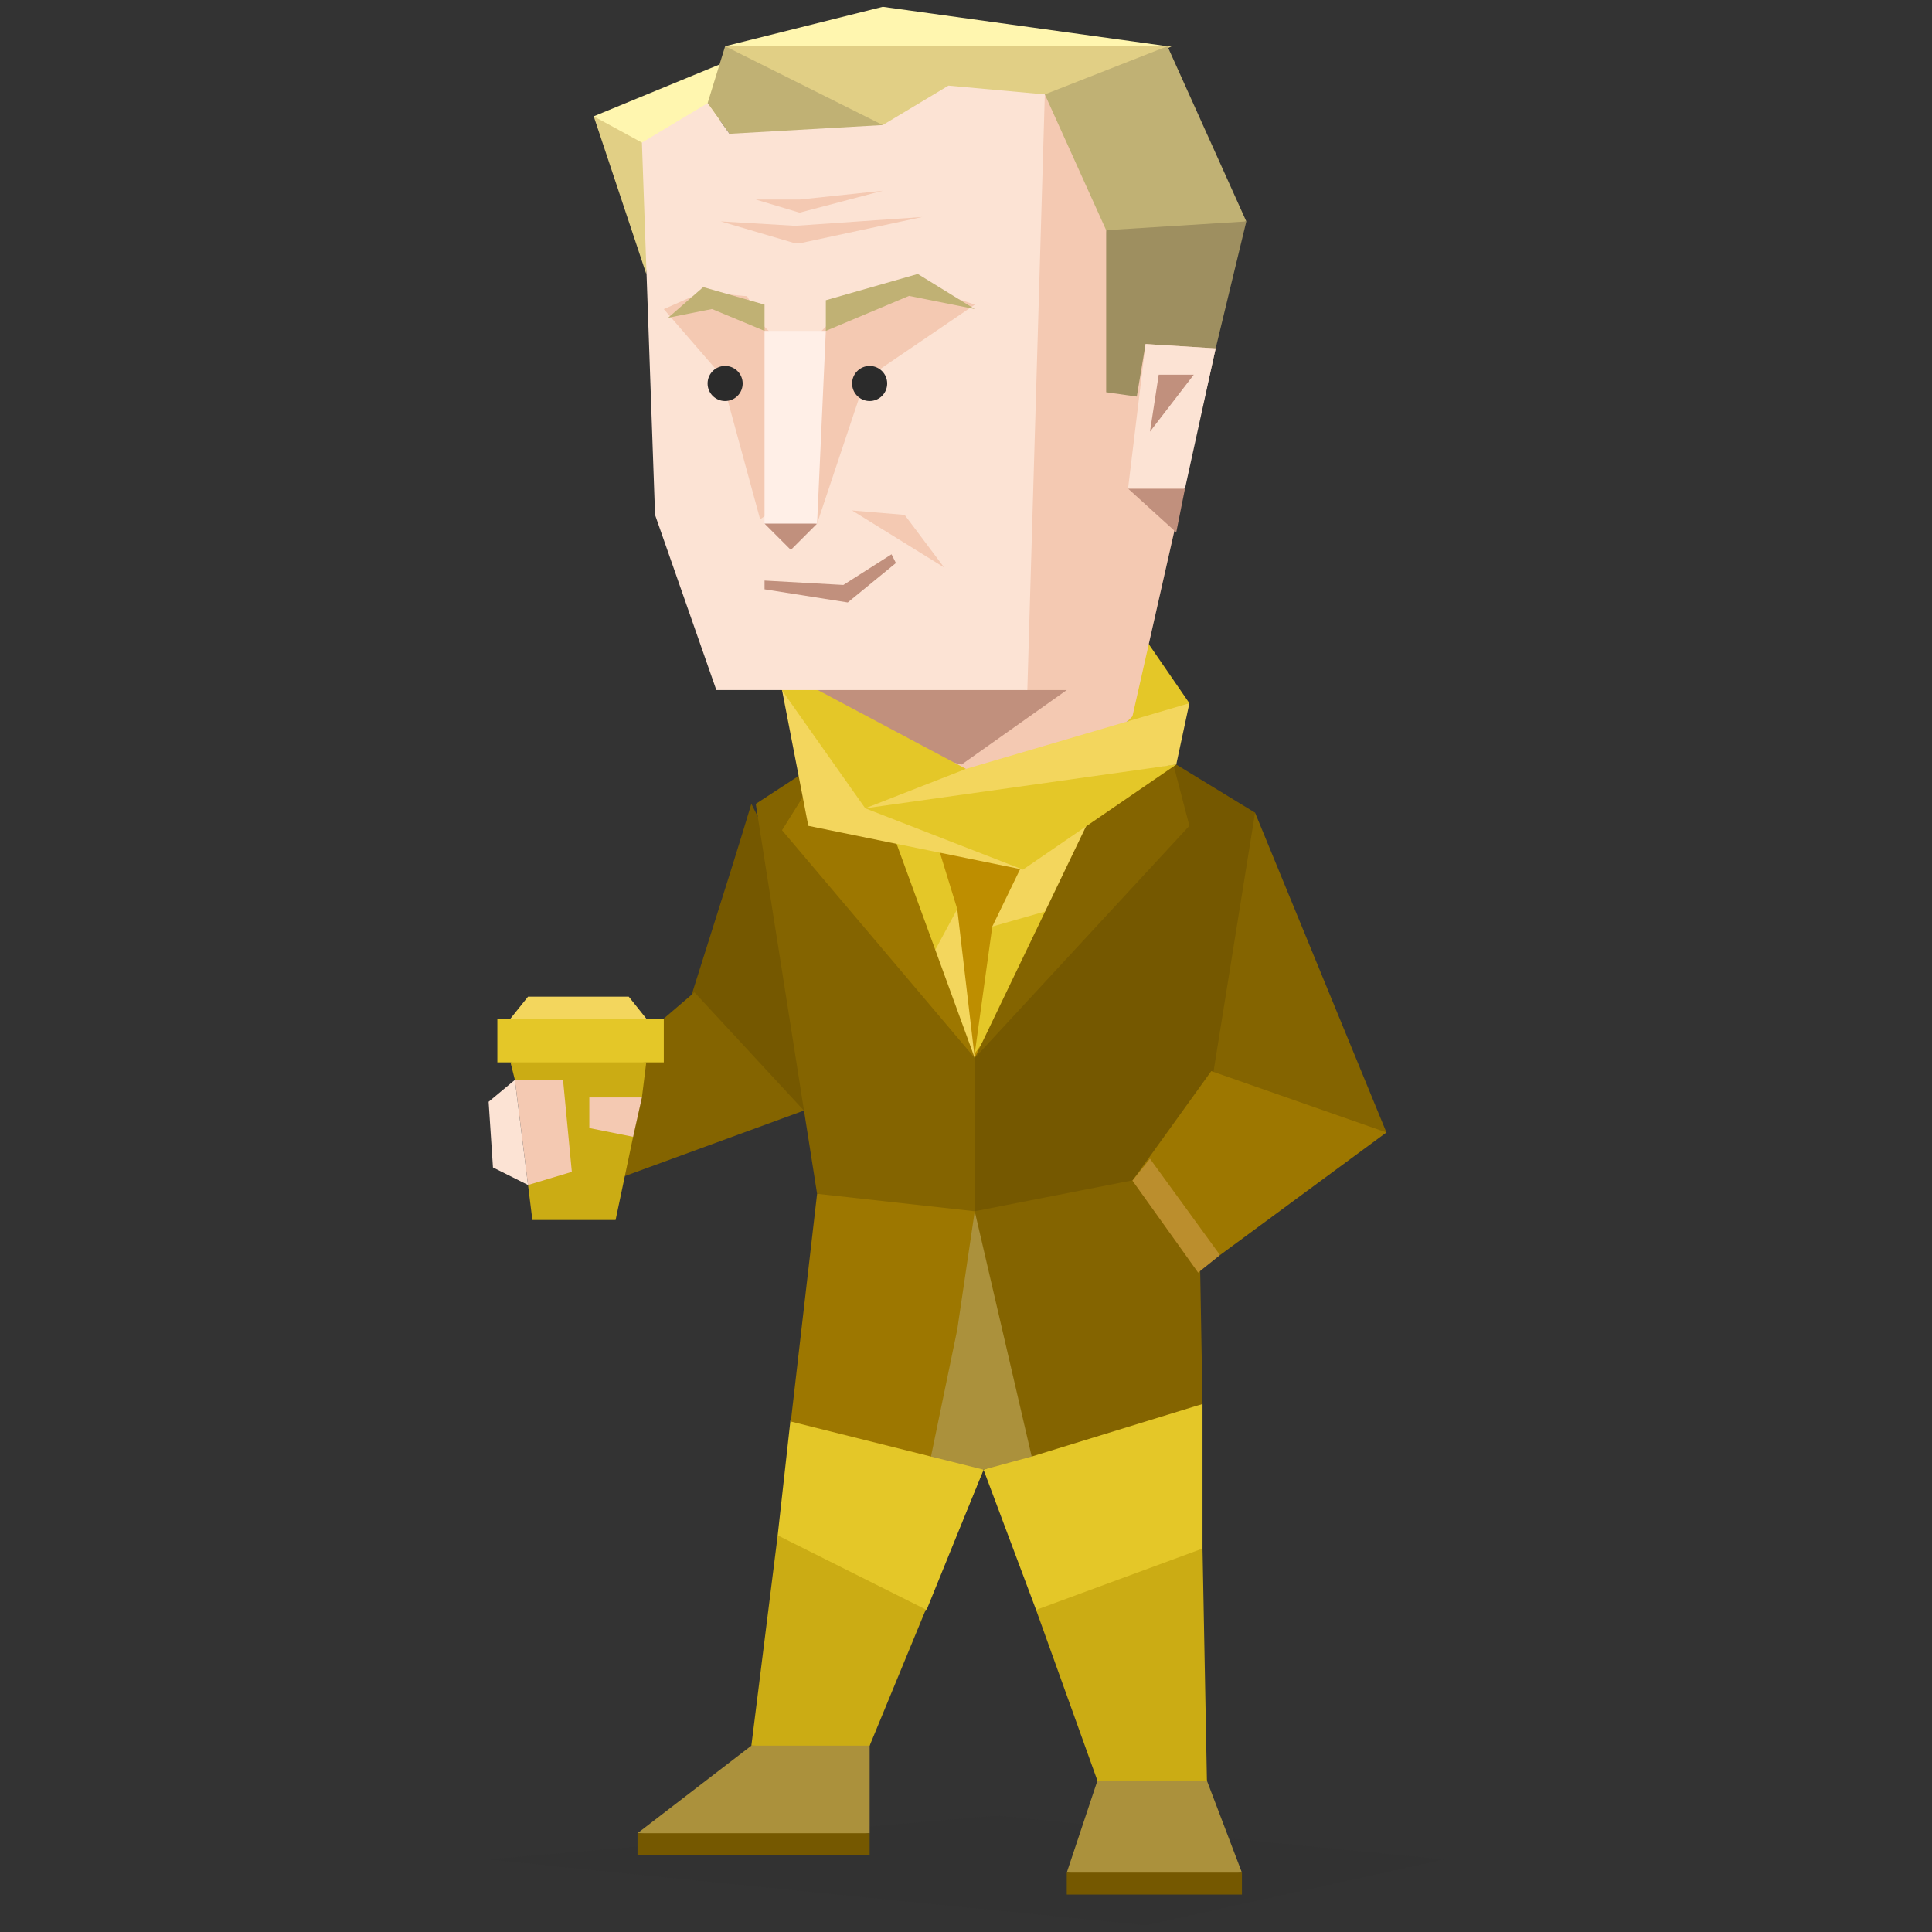 <svg id="Layer_1" data-name="Layer 1" xmlns="http://www.w3.org/2000/svg" viewBox="0 0 400 400"><rect x="0" y="0" width="400" height="400" fill="#333333" stroke="none"/><defs><style>.cls-1{fill:#be8e00;}.cls-2{fill:#e4c728;}.cls-3{fill:#fff6af;}.cls-4{fill:#e1cf85;}.cls-5{fill:#c0b174;}.cls-6{fill:#9e8f60;}.cls-7{fill:#f4c9b2;}.cls-8{fill:#c1907d;}.cls-9{fill:#f3d65d;}.cls-10{fill:#755800;}.cls-11{fill:#846400;}.cls-12{fill:#cbac14;}.cls-13,.cls-19{fill:#2b2b2b;}.cls-13{fill-opacity:0.1;}.cls-14{fill:#ab913c;}.cls-15{fill:#9d7700;}.cls-16{fill:#bb8e2d;}.cls-17{fill:#fce3d4;}.cls-18{fill:#ffefe7;}.cls-20{fill:none;}</style></defs><title>explorers_ISFP_famous_real_kevin_costner</title><g id="Layer_1-2" data-name="Layer_1"><g id="_847057792" data-name=" 847057792"><path class="cls-1" d="M177.33,178.24l15.42-8.17s20.85,2.72,24.48,1.82,13.6-.91,13.6-.91l-6.35,35.37-12.69,18.13-24.49,2.73-9.06-32.65-.91-15.42Z"/><polygon class="cls-2" points="246.25 145.59 236.27 131.08 233.55 143.78 233.55 149.22 237.18 152.84 246.25 145.59"/><polygon class="cls-3" points="150.13 9.57 182.77 1.41 241.71 9.57 234.46 15.92 216.32 19.54 178.24 25.89 150.13 9.57"/><path class="cls-4" d="M150.12,9.57h92.5l-39.9,19-45.34-5.44Z"/><polygon class="cls-5" points="258.04 45.84 241.71 9.57 216.32 19.54 219.95 46.75 222.67 54 258.04 45.84"/><polygon class="cls-6" points="229.02 47.66 258.04 45.84 251.69 72.14 238.99 83.92 224.48 83.02 229.02 47.66"/><polygon class="cls-7" points="234.46 148.31 251.69 72.14 237.18 71.23 235.36 82.11 229.02 81.21 229.02 47.66 216.32 19.54 159.19 70.32 162.82 143.78 193.65 161.01 221.76 161.01 234.46 148.31"/><path class="cls-8" d="M212.7,142.87h8.16l-21.77,15.42L171,151.94l-3.63-13.61L190,134.71Z"/><polygon class="cls-9" points="205.44 191.84 219.95 161.91 240.81 161.91 218.13 188.21 211.79 193.65 205.44 191.84"/><polygon class="cls-2" points="201.81 218.13 205.44 191.84 218.13 188.21 215.41 199.09 201.81 218.13"/><polygon class="cls-9" points="187.3 193.65 198.19 188.21 201.81 219.04 192.75 213.6 187.3 193.65"/><polygon class="cls-2" points="173.7 159.19 187.3 152.84 198.19 188.21 191.84 200 173.7 159.19"/><path class="cls-10" d="M166.45,229.93l.9-10-4.53-39-7.26-14.51c-5.44,18.13-11.78,37.18-17.23,55.31Z"/><polygon class="cls-11" points="143.78 205.44 166.44 229.93 129.27 243.53 128.36 239.9 130.18 219.95 137.43 210.88 143.78 205.44"/><polygon class="cls-12" points="105.69 219.95 114.76 217.23 133.8 219.95 132.9 227.21 125.64 230.83 131.08 235.36 127.45 252.59 110.22 252.59 109.32 245.34 112.04 242.62 108.41 225.39 106.6 223.58 105.69 219.95"/><polygon class="cls-9" points="105.69 210.88 109.32 206.35 130.18 206.35 133.8 210.88 106.6 212.7 105.69 210.88"/><polygon class="cls-2" points="102.97 219.95 137.43 219.95 137.43 210.88 102.97 210.88 102.97 219.95"/><polygon class="cls-7" points="116.57 223.58 106.6 223.58 109.32 245.34 118.39 242.62 116.57 223.58"/><polygon class="cls-7" points="132.9 227.21 122.01 227.21 122.01 233.55 131.08 235.36 132.9 227.21"/><polygon class="cls-13" points="206.35 375.92 298.85 384.99 237.18 398.6 101.16 384.99 206.35 375.92"/><polygon class="cls-14" points="227.21 368.67 220.86 387.71 238.99 390.43 257.13 387.71 249.88 368.67 248.06 365.04 229.02 364.14 227.21 368.67"/><polygon class="cls-14" points="155.56 361.42 131.99 379.55 160.1 382.27 180.05 379.55 180.05 360.51 176.42 358.69 155.56 361.42"/><polygon class="cls-12" points="155.56 361.42 180.05 361.42 203.63 304.28 161.01 317.88 155.56 361.42"/><polygon class="cls-2" points="203.63 304.28 214.51 333.31 228.11 346.9 248.97 320.61 248.97 290.68 230.83 293.4 203.63 304.28"/><polygon class="cls-12" points="227.21 368.67 249.88 368.67 248.97 320.61 214.51 333.31 227.21 368.67"/><polygon class="cls-2" points="185.49 289.77 163.73 293.4 161.01 317.88 191.84 333.31 203.63 304.28 185.49 289.77"/><polygon class="cls-14" points="177.33 290.68 192.75 301.56 203.63 304.28 213.6 301.56 245.34 286.15 232.65 254.41 204.53 241.71 177.33 290.68"/><polygon class="cls-11" points="201.81 250.78 213.6 301.56 248.97 290.68 248.06 238.99 211.79 245.34 201.81 250.78"/><polygon class="cls-15" points="183.68 241.71 169.17 247.16 163.73 294.31 192.75 301.56 198.19 275.27 201.81 250.78 183.68 241.71"/><polygon class="cls-11" points="201.81 250.78 169.17 247.16 156.47 166.44 177.33 152.84 179.14 184.59 201.81 219.04 204.53 229.93 201.81 250.78"/><polygon class="cls-15" points="170.98 157.38 161.91 171.89 201.81 219.04 180.96 161.91 170.98 157.38"/><polygon class="cls-11" points="287.05 234.46 259.85 168.26 253.5 169.17 244.43 218.13 250.78 221.76 250.78 224.48 269.82 238.99 287.05 234.46"/><polygon class="cls-10" points="234.46 152.84 243.53 158.29 259.85 168.26 248.06 241.71 201.81 250.78 201.81 219.04 228.11 179.14 234.46 152.84"/><polygon class="cls-11" points="201.81 219.04 246.25 170.98 240.81 150.13 235.36 149.22 201.81 219.04"/><polygon class="cls-15" points="234.46 244.44 252.59 259.85 287.05 234.46 250.78 221.76 234.46 244.44"/><polygon class="cls-16" points="238.09 239.9 234.46 244.44 248.06 263.48 252.59 259.85 238.09 239.9"/><polygon class="cls-9" points="161.91 142.87 167.35 170.98 211.79 180.05 179.14 158.29 161.91 142.87"/><polygon class="cls-2" points="179.14 167.35 193.65 162.82 200 159.19 157.38 136.52 179.14 167.35"/><polygon class="cls-4" points="133.8 56.72 122.92 24.08 130.18 24.08 136.52 32.24 133.8 56.72"/><polygon class="cls-3" points="153.75 11.38 122.92 24.08 132.9 29.52 140.15 34.05 153.75 20.45 153.75 11.38"/><polygon class="cls-2" points="179.14 167.35 211.79 180.05 243.53 158.29 200.91 162.82 179.14 167.35"/><polygon class="cls-9" points="179.14 167.35 243.53 158.29 246.25 145.59 200 159.19 179.14 167.35"/><polygon class="cls-5" points="182.77 25.89 150.13 9.57 146.5 21.36 151.03 27.7 154.66 32.24 182.77 25.89"/><polygon class="cls-17" points="216.32 19.54 212.7 142.87 148.31 142.87 135.62 106.6 132.9 29.52 146.5 21.36 151.03 27.7 182.77 25.89 196.37 17.73 216.32 19.54"/><path class="cls-7" d="M169.17,108.41l10-29.92,22.67-15.42-13.6-4.53c0-.91-15.42,6.35-15.42,6.35L171,67.6,164.64,74l-6.35-6.35-3.63-6.34c-.91,0-9.07-.91-9.07-.91L137.43,64l11.79,13.6,8.16,29.92,6.35-4.53m5.44,4.53Z"/><polygon class="cls-5" points="170.98 62.16 190.02 56.72 201.81 63.98 188.21 61.26 170.98 68.51 170.98 62.16"/><polygon class="cls-5" points="158.29 63.07 145.59 59.44 138.33 65.79 147.41 63.98 158.29 68.51 158.29 63.07"/><polygon class="cls-8" points="233.55 101.16 243.53 110.22 245.34 101.16 233.55 101.16"/><polygon class="cls-8" points="158.29 108.41 163.73 113.85 169.17 108.41 161.01 106.6 158.29 108.41"/><polygon class="cls-18" points="158.29 68.51 158.29 108.41 169.17 108.41 170.98 68.51 158.29 68.51"/><polygon class="cls-8" points="158.29 120.2 174.61 121.11 184.58 114.76 185.49 116.57 175.52 124.73 158.29 122.01 158.29 120.2"/><path class="cls-19" d="M150.12,75.77a3.63,3.63,0,1,1-3.62,3.62A3.62,3.62,0,0,1,150.12,75.77Z"/><path class="cls-19" d="M180.05,75.77a3.63,3.63,0,1,1-3.63,3.62A3.63,3.63,0,0,1,180.05,75.77Z"/><polygon class="cls-17" points="245.34 101.16 251.69 72.14 237.18 71.23 233.55 101.16 245.34 101.16"/><polygon class="cls-8" points="239.9 77.58 247.16 77.58 238.09 89.37 239.9 77.58"/><polygon class="cls-7" points="149.22 45.84 164.63 46.75 190.93 44.93 165.54 50.38 164.63 50.38 164.63 50.38 149.22 45.84"/><polygon class="cls-7" points="156.47 41.31 165.54 41.31 182.77 39.49 165.54 44.03 165.54 44.03 165.54 44.03 156.47 41.31"/><polygon class="cls-7" points="176.42 105.69 187.3 106.6 195.47 117.48 176.42 105.69"/><polygon class="cls-17" points="101.16 228.11 106.6 223.58 109.32 245.34 102.06 241.71 101.16 228.11"/><polygon class="cls-10" points="131.99 384.08 131.99 379.55 180.05 379.55 180.05 384.08 131.99 384.08"/><polygon class="cls-10" points="220.86 392.25 220.86 387.71 257.13 387.71 257.13 392.25 220.86 392.25"/></g><rect class="cls-20" x="0.5" y="0.5" width="399" height="399"/></g></svg>